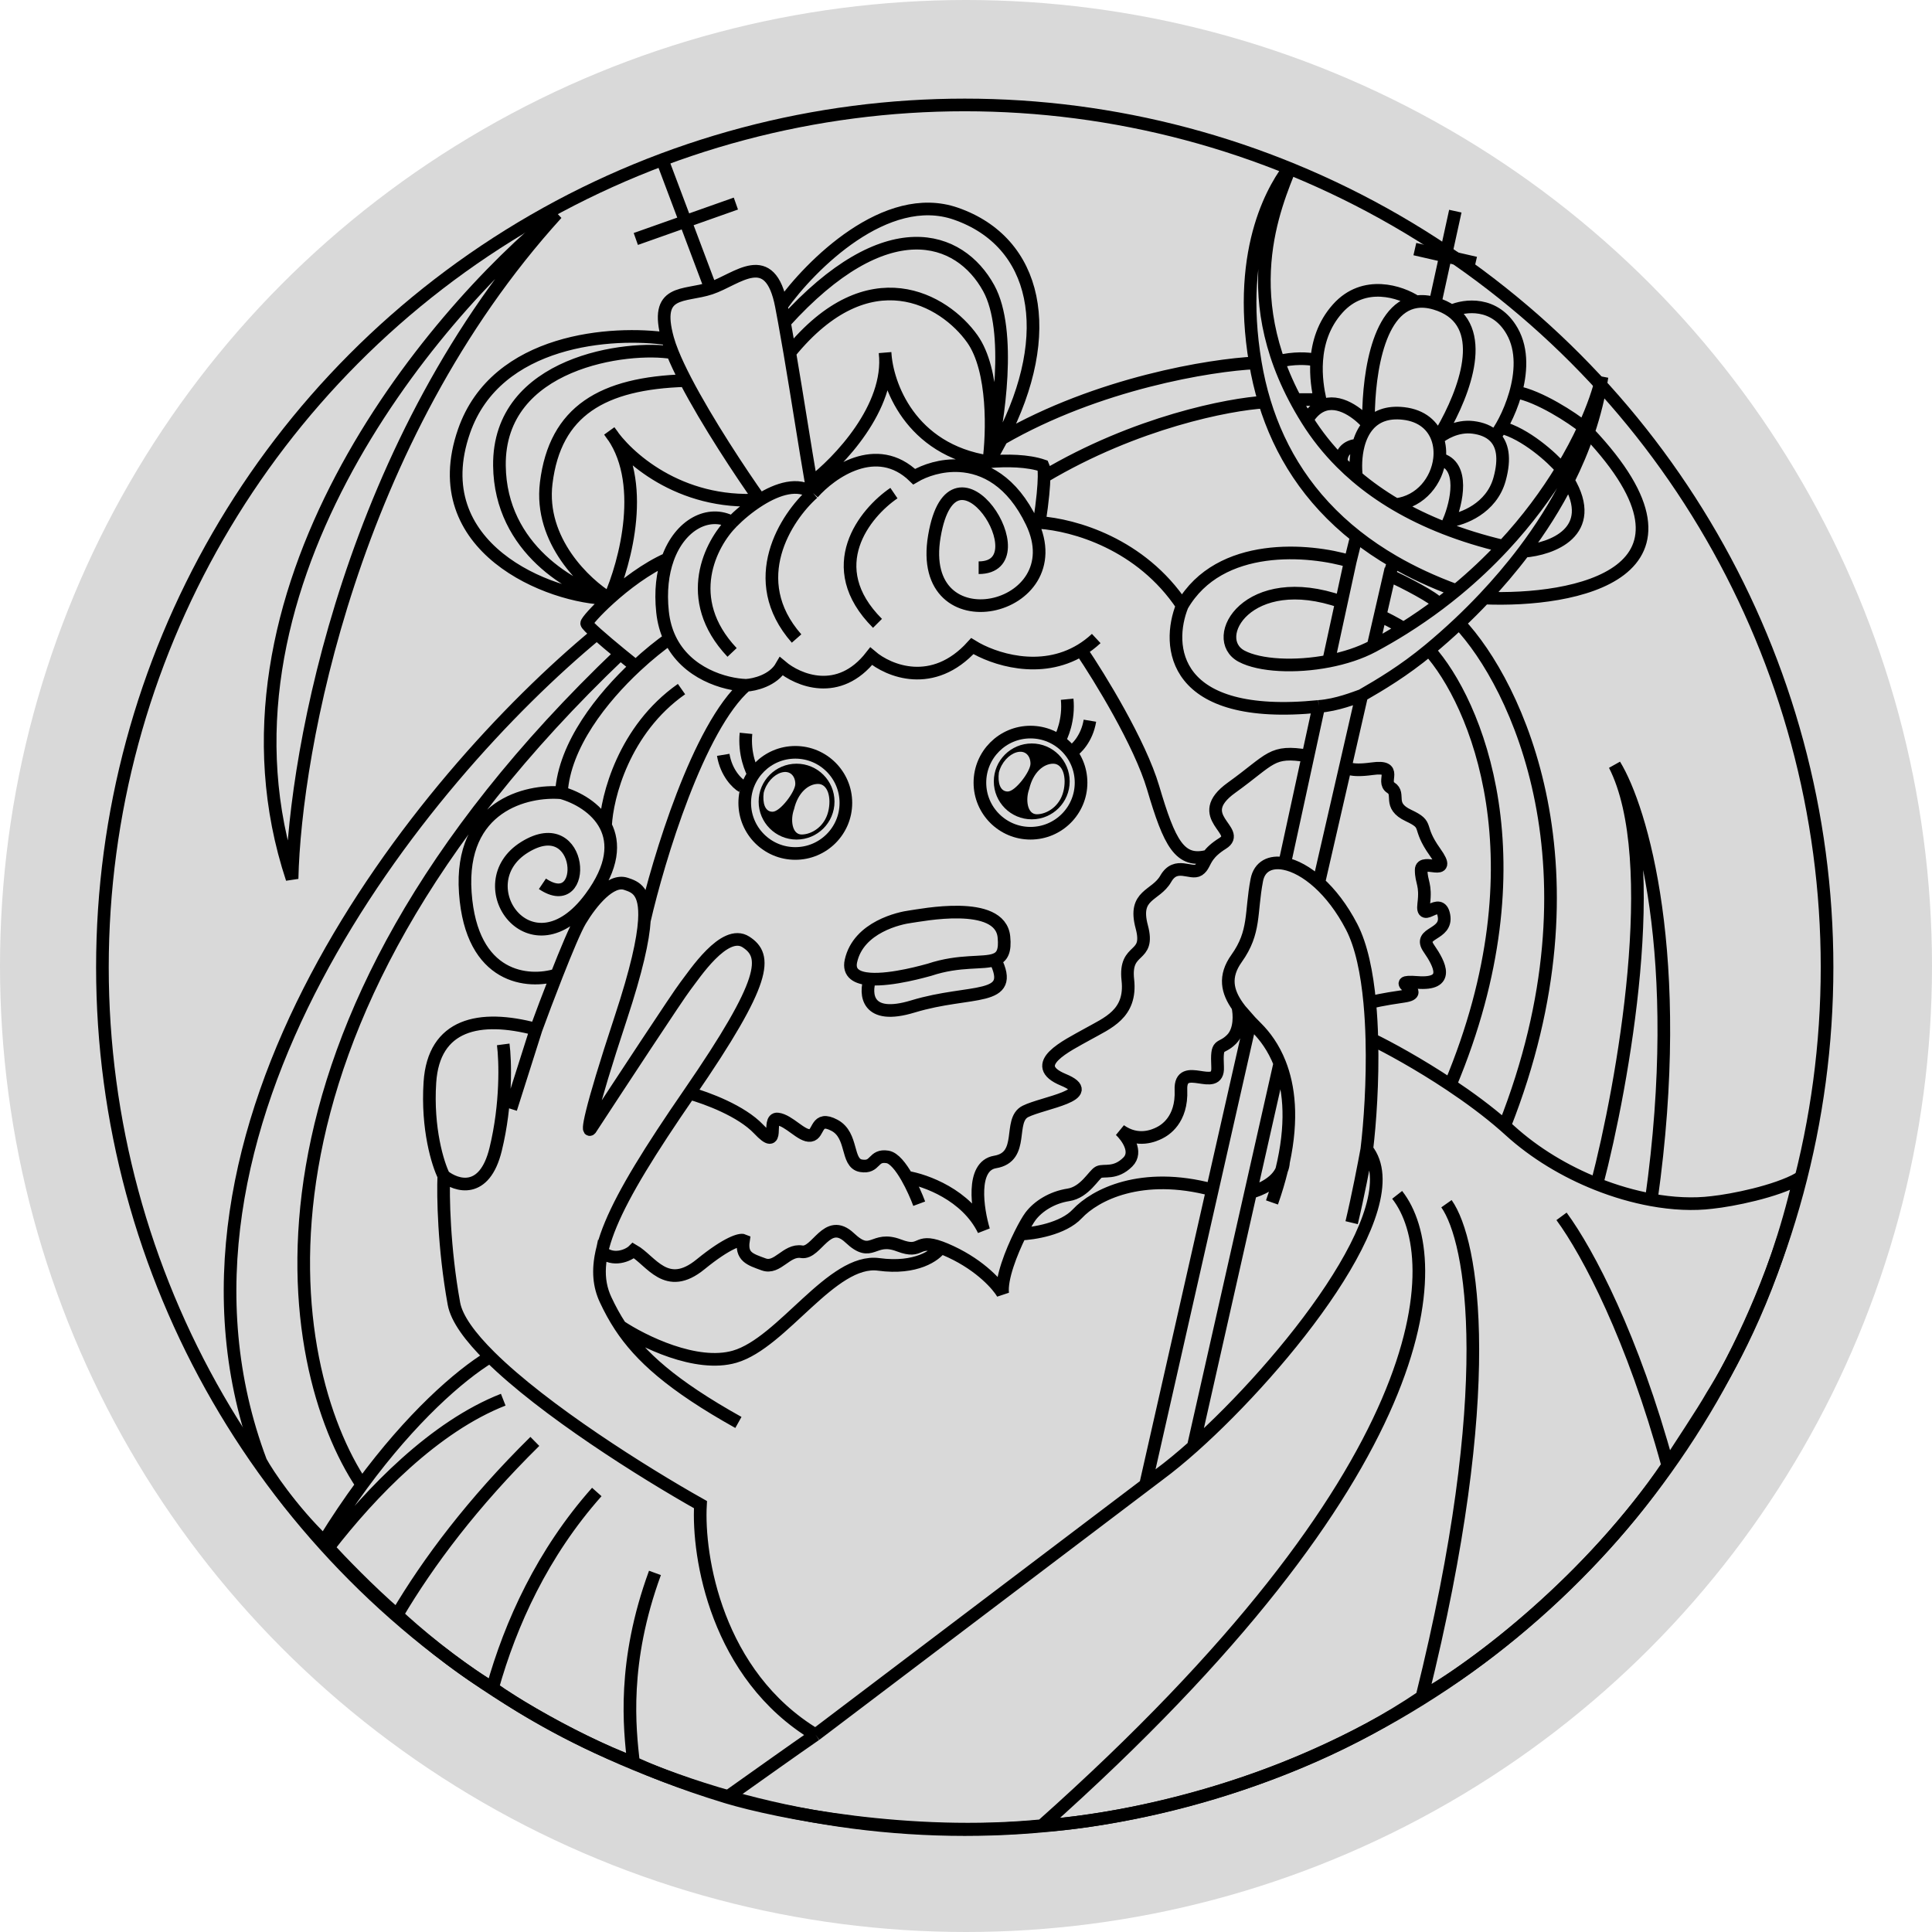 <svg width="764" height="764" viewBox="0 0 764 764" fill="none" xmlns="http://www.w3.org/2000/svg">
<circle cx="382" cy="382" r="382" fill="#D9D9D9"/>
<circle cx="381.5" cy="382.5" r="341" stroke="black" stroke-width="5"/>
<path d="M175.5 465C175.167 472.667 175.5 493.5 179.5 515.5C180.581 521.444 185.943 528.713 193.803 536.5M175.5 465C180.5 469 191.6 472.5 196 454.5C200.4 436.5 199.833 419.333 199 413M175.5 465C173.167 460.333 168.8 446.4 170 428C171.5 405 189.5 401 212 407M212 407L202 438.5M212 407C213.982 401.587 217.06 393.383 220.16 385.5M247.5 349.5C241.5 347.5 234 356.5 229.5 364C227.547 367.255 223.838 376.152 220.16 385.5M247.5 349.5L247.555 349.518M247.5 349.5C247.518 349.506 247.537 349.512 247.555 349.518M272.5 432.5C241.5 477.5 232 498 239.5 514M272.5 432.5C272.545 432.435 272.59 432.369 272.635 432.304M272.5 432.5L272.635 432.304M239.5 514C241.186 517.596 243.048 521.066 245.309 524.5M239.5 514C236.911 508.477 236.348 502.418 237.995 495C242.395 499 248.5 496.5 250.5 494.5C257.5 498.5 263.5 511 277 500C287.8 491.2 292.833 490 294 490.5C293 497 296.5 498 302 500C307.5 502 311 494 317 495C323 496 327 481 336 489.5C345 498 345 488.5 355.5 492.5C364.93 496.092 361.858 489.602 372 493.313M292 562.5C265.641 547.77 253.106 536.346 245.309 524.5M322.5 686C283.3 662.4 275.833 615.5 277 595C254.497 582.349 215.037 557.536 193.803 536.5M322.5 686L453 587.165M322.5 686C313.463 692.24 301.092 701.073 287.5 710.705M540.5 454.5C539.5 460 536.9 473.5 534.5 483.5M540.5 454.5C558.497 477.085 507.769 539.987 471.881 572M540.5 454.5C541.739 444.259 542.929 427.666 542.499 411M503 475.5C504.586 470.967 505.852 466.691 506.836 462.658M508 341.517C502.347 340.396 498.037 342.605 497 348C494.5 361 496.5 368.5 489 379C483.915 386.119 485.265 392.089 489.467 398M508 341.517C512.048 342.319 516.784 344.829 521.5 349.098M508 341.517L517.243 298.957M534.5 219.5L533.957 222M521.5 349.098C526.067 353.233 530.615 359.017 534.5 366.5C538.381 373.975 540.571 384.773 541.667 396.5M521.5 349.098L532.202 302.5M550 225L549.426 227.5M494.5 403.946C495.304 404.79 496.14 405.641 497 406.5C500.17 409.67 503.589 414.206 506.076 420.5M494.5 403.946C493.038 402.41 491.685 400.895 490.5 399.381M494.5 403.946L490.5 399.381M494.5 403.946L479.425 470.5M453 587.165L458.5 583C462.563 579.997 467.09 576.274 471.881 572M453 587.165L479.425 470.5M506.076 420.5L494.564 471.5M506.076 420.5C509.635 429.511 511.285 442.126 507.56 459.5M471.881 572L494.564 471.5M271.5 432C271.854 432.091 272.233 432.192 272.635 432.304M363.5 476C362.477 473.245 360.703 469.145 358.61 465.5M358.61 465.5C356.271 461.427 353.533 457.922 351 457.5C345 456.5 346.5 462 340.5 461C334.5 460 337.5 449 330 445C322.5 441 324 448.5 320.5 449C317 449.5 312 443 307.5 442.5C303 442 309 456 300 446.5C293.193 439.314 279.591 434.244 272.635 432.304M358.61 465.5C365.906 466.667 382.2 472.5 389 486.5C386.5 478.167 383.9 461.1 393.5 459.5C405.5 457.5 398.5 443 405.5 439.5C412.5 436 435 433 420.5 427C406 421 422 413.5 430 409C438 404.5 447.5 401 446 387.5C444.5 374 455 379.5 451.5 366.5C448 353.5 457 354.5 461 347.5C465 340.5 471 346 474 344C475.873 342.751 475.992 340.918 477.764 338.5M517.5 299C517.414 298.986 517.328 298.971 517.243 298.957M532.202 302.5C531.968 303.5 533.7 305.2 542.5 304C553.5 302.5 546 309 550 311.5C554 314 548.5 318.5 557 322.5C565.5 326.5 560 326.5 567.5 337C575 347.5 562 338.902 562 344C562 349.098 564 349.5 563 357.5C562 365.5 569.5 354 571 362C572.5 370 560.5 368.5 565 375C569.5 381.5 573.5 389.5 560.5 388.5C547.5 387.5 565.5 392.5 555 394C546.6 395.2 542.611 396.167 541.667 396.5M532.202 302.5L538.5 275M541.667 396.5C542.109 401.235 542.374 406.12 542.499 411M490.5 399.381C490.14 398.921 489.795 398.461 489.467 398M489.467 398C490.145 400.833 490.6 407.4 487 411C482.5 415.5 481 411.5 481.5 422C482 432.5 466.5 419 467 431C467.5 443 460.5 447 458.5 448C456.5 449 450 452 443 447C445.667 449.5 450 455.5 446 459.5C441 464.5 436.5 462.5 434.5 463.5C432.5 464.5 429 471.5 422.5 472.5C416 473.5 410.5 477 407.5 481C406.575 482.233 405.081 484.795 403.485 488M372 493.313C373.151 493.734 374.471 494.287 376 495C388 500.6 394.667 508.333 396.5 511.5C395.808 505.62 399.902 495.193 403.485 488M372 493.313C370 496.376 362.3 502 347.5 500C329 497.5 309.5 531 290.5 536.5C275.3 540.9 254.039 530.333 245.309 524.5M193.803 536.5C181.436 544.051 162.612 560.659 143.112 587.165M199 553.5C171.876 564.126 146.755 590.058 129.822 612M211.5 570C186.946 594.21 169.365 617.663 157 638.593M236 590C214.574 614.105 201.9 641.991 194.764 667.5M250.5 697C249 683.5 246 657.5 259 622M250.5 697C254.833 699.137 268.3 704.869 287.5 710.705M250.5 697C225.269 687.4 202.83 673.333 194.764 667.5M542.499 411C548.969 414.134 561.019 420.677 573.516 429M552.5 472.5C572.416 497.905 569.373 581.831 412 721.945M572 476C582.449 490.803 592.594 549.201 562.298 671M617.5 481C628.072 495.378 645.778 529.12 659.5 579.5M403.485 488C408.656 487.833 420.4 486 426 480C433 472.5 451.35 463 479.425 470.5M494.564 471.5C498.089 470.658 504.644 467.83 506.836 462.658M507.56 459.5C507.338 460.536 507.097 461.589 506.836 462.658M507.56 459.5C507.504 460.637 507.247 461.689 506.836 462.658M254.814 364C254.34 371.619 251.752 383.547 245.5 402.5C232.7 441.3 232.167 448 233.5 446.5C244.833 429.167 268.2 393.6 271 390C274.5 385.5 286.5 367 295 372.5C303.488 377.992 303.5 387.472 272.635 432.304M254.814 364C260.376 339.833 276.2 287.4 295 271M254.814 364C255.549 352.182 251.199 350.733 247.555 349.518M295 271C298.333 270.833 305.8 269.1 309 263.5C315.5 269 331.7 275.9 344.5 259.5C351.333 265.333 368.9 272.7 384.5 255.5C392.633 260.528 411.366 266.867 427.5 257.059M295 271C286.783 270.726 271.408 266.446 264.856 252.5M433.5 252.5C431.56 254.305 429.551 255.812 427.5 257.059M289.5 206.5C281.167 214.833 269.5 236.8 289.5 258M289.5 206.5C280.324 201.559 268.905 207.33 264.037 221M289.5 206.5C292.093 203.842 296.058 200.423 300.5 197.66M321.5 195C328.667 186.833 346.7 174.1 361.5 188.5C365.686 186.017 372.269 183.763 379.5 184.184M321.5 195C310.833 204.5 294.6 229.3 315 252.5M321.5 195C315.634 190.601 307.478 193.32 300.5 197.66M321.5 195C321.269 193.715 321.034 192.38 320.795 191M408 206.5C425 242 362 256 369.5 212C377 168 412.5 224.5 387 224.5M408 206.5C400.189 190.189 389.256 184.752 379.5 184.184M408 206.5C408.914 206.5 409.917 206.535 411 206.611M353.5 195C342 202.833 324.6 224.1 347 246.5M427.5 257.059C434.833 267.873 450.8 293.9 456 311.5C462.5 333.5 466.528 341.5 477.764 338.5M477.764 338.5C478.83 337.045 480.495 335.378 483.5 333.5C491.5 328.5 471 323 487 311.5C502.908 300.066 502.573 296.541 517.243 298.957M264.856 252.5C263.434 249.474 262.428 245.994 262 242C261.118 233.764 262.009 226.696 264.037 221M264.856 252.5C261.149 255.086 256.404 258.856 251.428 263.5M222 313.5C208.333 312.333 181.6 318.6 184 353C186.4 387.4 209.107 389 220.16 385.5M222 313.5C227.988 315.172 235.811 319.374 239.466 326.5M222 313.5C223.164 294.576 238.122 275.918 251.428 263.5M214.5 349.5C233 362 231 320.5 207.5 335C184 349.5 210 386.726 233.5 355C242.651 342.646 242.933 333.258 239.466 326.5M239.466 326.5C239.977 315.167 246.7 288.5 269.5 272.5M467.5 239.5C482.3 213.9 517.971 217.167 533.957 222M467.5 239.5C461.167 255.238 463.1 285.243 521.5 279.357M467.5 239.5C451.209 215.028 424.744 207.569 411 206.611M533.957 222L530.482 238M533.957 222L536.409 212.103M521.5 279.357C528.7 278.838 535.904 275.903 538.5 275M521.5 279.357L517.243 298.957M538.5 275C545.817 270.779 555.019 265.346 565.091 257M542.995 255.5L545.751 243.5M542.995 255.5C547.179 253.256 551.193 250.917 555.043 248.5M542.995 255.5C537.866 258.252 531.717 260.228 525.389 261.453M530.482 238C493.464 225 477.764 252.5 491 259.5C498.161 263.287 512.169 264.01 525.389 261.453M530.482 238L525.389 261.453M545.751 243.5C547.53 244.333 551.878 246.5 555.043 248.5M545.751 243.5L549.426 227.5M555.043 248.5C559.96 245.414 564.609 242.2 569 238.894M549.426 227.5C555.284 230.262 567.4 236.409 569 238.894M549.426 227.5L551.042 222M569 238.894C571.355 237.121 573.636 235.321 575.844 233.5M565.091 257C583.405 277.333 610.729 340.2 573.516 429M565.091 257C568.99 253.769 572.987 250.252 577 246.466M573.516 429C580.871 433.899 588.381 439.414 595 445.213M577 246.466C599.667 270.453 635 343.784 595 445.213M577 246.466C580.328 243.326 583.667 240.001 586.968 236.5M595 445.213C595.676 445.806 596.343 446.402 597 447C606.942 456.058 619.031 463.261 631.5 468.222M575.844 233.5C582.732 227.82 588.916 221.933 594.444 216M575.844 233.5C566.669 230.147 558.426 226.289 551.042 222M594.444 216C604.049 205.691 611.677 195.242 617.585 185.5M594.444 216C577.692 212.018 563.665 206.404 552 199.538M586.968 236.5C622.721 238 681.005 227 628.114 171M586.968 236.5C592.357 230.786 597.647 224.604 602.63 218M628.114 171C630.511 163.906 632.351 156.563 633.5 149C632.317 154.203 630.009 161.089 626.377 169M628.114 171C625.899 177.553 623.21 183.894 620.151 190M602.63 218C609.15 209.359 615.145 199.993 620.151 190M602.63 218C613.521 217.167 632.272 210.4 620.151 190M617.585 185.5C613.853 181 603.12 171.4 593.564 169M617.585 185.5C621.109 179.689 624.022 174.129 626.377 169M626.377 169C621.918 165.333 608.62 156.6 599.42 155M536.409 188.5C541.059 192.454 546.242 196.148 552 199.538M536.409 188.5C535.982 185.054 536.016 180.382 537.16 176M536.409 188.5C534.313 186.718 532.325 184.883 530.441 183M552 199.538C562.013 198.305 568.266 189.9 569.254 181.5M568.477 173.5C566.719 168.391 562.378 164.338 555 163.5C548.476 162.759 544.078 164.743 541.184 168M568.477 173.5C570.484 171.667 576.1 168.2 582.5 169C585.799 169.412 588.842 170.505 591 172.663M568.477 173.5C569.336 175.998 569.577 178.749 569.254 181.5M568.477 173.5C577.414 159.062 588.548 133.325 573.913 123M569.254 181.5C579.457 183.9 576.003 198.833 573 206C578.333 205.333 589.8 201.1 593 189.5C595.351 180.979 594.075 175.739 591 172.663M541.184 168C539.206 170.226 537.931 173.047 537.16 176M541.184 168C540.84 152.184 543.788 121.905 560 119.358M541.184 168C537.354 163.5 529.452 157.374 522.589 160.5M516.895 166C487.105 118.38 504.5 81 510.5 65.5C505 72.5 488.582 96.935 496.425 143.5M516.895 166C520.642 171.99 525.128 177.688 530.441 183M516.895 166C518.613 163.165 520.555 161.426 522.589 160.5M537.16 176C534.734 176 529.995 177.4 530.441 183M536.409 212.103C540.861 215.606 545.73 218.915 551.042 222M536.409 212.103C517.505 197.225 506.102 178.823 500.056 159M567.5 120C570.039 120.748 572.161 121.764 573.913 123M567.5 120C564.73 119.183 562.238 119.006 560 119.358M567.5 120L575.5 83.5M573.913 123C579.109 120.667 591.2 119 598 131C606.5 146 595 168.326 591 172.663M560 119.358C554 115.405 539.4 110.4 529 122C523.281 128.379 521.177 135.823 520.691 142.5M522.589 160.5C522.464 159.95 522.249 159.098 522.004 158C521.253 154.622 520.225 148.915 520.691 142.5M559.5 98.5L583.5 104M520.691 142.5C518.961 142 513.9 141.3 507.5 142.5M251.428 263.5C249.72 262.137 247.561 260.394 245.309 258.544M264.037 221C255.59 224.704 247.111 231.209 241 236.735M379.5 184.184C382.197 183.617 386.348 182.959 391 182.584M411 206.611C412.378 197.703 412.833 191.964 412.876 188.5M300.5 197.66C293.051 187.143 279.64 166.937 271.102 150.5M300.5 197.66C268.5 199.788 247.5 180.44 241 170.5C256.2 189.602 247.333 222.616 241 236.735M264.037 134C258.5 114 270.5 117.5 281 114M264.037 134C242.525 130.833 196.3 133.7 183.5 170.5C167.5 216.5 217.144 236.471 241 236.735M264.037 134C264.497 135.662 265.144 137.509 265.945 139.5M281 114C291.5 110.5 304.5 97.5 309 121M281 114L262 63.5M309 121C320.5 104.833 350.4 74.9 378 84.5C410.204 95.701 418.011 131.446 396.133 173.5M309 121C309.404 123.111 309.808 125.282 310.212 127.5M391 182.584C398.134 182.008 406.447 182.094 412.5 184.184C412.713 184.615 412.908 185.933 412.876 188.5M391 182.584C394.833 166.722 400.2 130.8 391 114C379.5 93 350.424 83 310.212 127.5M391 182.584C392.5 171.556 393.3 146.4 384.5 134C373.5 118.5 343.639 101 312.319 139.5M391 182.584C359.8 177.85 350.667 151.889 350 139.5C352.4 161.1 331.53 182.833 320.795 191M391 182.584C392.863 179.528 394.574 176.498 396.133 173.5M310.212 127.5C310.918 131.381 311.622 135.406 312.319 139.5M241 236.735C235.563 241.652 232 245.794 232 246.5C232 246.924 233.62 248.528 236 250.653M241 236.735C226.667 232.947 197.9 217.132 197.5 184.184C197 143 248.391 136.5 265.945 139.5M241 236.735C231.5 230.99 213.2 213.8 216 191C219.5 162.5 238.204 151.5 271.102 150.5M265.945 139.5C267.283 142.825 269.052 146.554 271.102 150.5M312.319 139.5C315.369 157.396 318.303 176.617 320.795 191M251.428 94.5L291 80.5M520.691 158C520.461 158 518.6 158 513 158M496.425 143.5C478.872 144.333 434.24 151.5 396.133 173.5M496.425 143.5C497.307 148.737 498.505 153.915 500.056 159M500.056 159C486.121 159.833 449.177 166.9 412.876 188.5M236 250.653C238.575 252.952 242.041 255.861 245.309 258.544M236 250.653C166.71 307.977 53.656 446.647 103.127 578C105.978 583.167 114.962 596.7 128.09 609.5M143.112 587.165C111.614 540.14 87.956 408.579 245.309 258.544M143.112 587.165C138.117 593.956 133.077 601.396 128.09 609.5M344 387.143C352.82 387.777 366.228 383.818 367.5 383.5C379.716 379.428 388.793 381.243 393.5 379.479M344 387.143C338.953 386.78 335.408 384.914 336.5 380C339.5 366.5 356 363 360 362.5C364 362 395.5 355.5 397 370.5C397.56 376.103 396.307 378.427 393.5 379.479M344 387.143C342 393.095 342.6 403.6 361 398C384 391 402 396.458 393.5 379.479M631.5 468.222C641.833 428.648 657.7 340.1 638.5 302.5C649 319.647 666.6 378.048 653 474.471M631.5 468.222C638.653 471.068 645.931 473.175 653 474.471M653 474.471C661.495 476.029 669.688 476.414 677 475.5C685 474.667 702.3 471.2 711.5 466C701.5 509.5 685 539.167 677 552C673.4 558.4 663.721 572.833 659.5 579.5M128.09 609.5L129.822 612M129.822 612C134.215 616.838 145.8 628.929 157 638.593M157 638.593C163.343 644.562 179.775 658.7 194.764 667.5M287.5 710.705C307.167 716.6 359.6 727.1 412 721.945M412 721.945C439.198 720.463 507.336 708.2 562.298 671M562.298 671C583.5 659.5 629.5 624 659.5 579.5M115.5 347.5C116.607 297 139.089 173.7 220.16 84.5C169.774 125.333 78.3 235.1 115.5 347.5Z" stroke="black" stroke-width="5"/>
<circle cx="314.5" cy="317.5" r="20" stroke="black" stroke-width="5"/>
<path fill-rule="evenodd" clip-rule="evenodd" d="M330 317C330 325.284 323.284 332 315 332C306.716 332 300 325.284 300 317C300 308.716 306.716 302 315 302C323.284 302 330 308.716 330 317ZM327.5 321C326 327 320.866 330 317 330C313.134 330 312.5 324 314 320C315.5 313.5 319.634 310 323.5 310C327.366 310 328.875 315.5 327.5 321ZM305.5 321C308.538 321 314.5 313.038 314.5 310C314.5 306.962 312.5 304.5 309 305.5C306 306.357 303 309.5 302 313.5C301.5 317.5 302.462 321 305.5 321Z" fill="black"/>
<path d="M298.5 307C297 304.667 294.2 298 295 290M293.5 311C291.5 309.833 287.2 305.7 286 298.5" stroke="black" stroke-width="5"/>
<circle cx="407.5" cy="309.5" r="20" stroke="black" stroke-width="5"/>
<path d="M418.5 293.5C420 291.167 422.8 284.5 422 276.5M423.5 297.5C425.5 296.333 429.8 292.2 431 285" stroke="black" stroke-width="5"/>
<path fill-rule="evenodd" clip-rule="evenodd" d="M423 309C423 317.284 416.284 324 408 324C399.716 324 393 317.284 393 309C393 300.716 399.716 294 408 294C416.284 294 423 300.716 423 309ZM420.5 313C419 319 413.866 322 410 322C406.134 322 405.5 316 407 312C408.5 305.5 412.634 302 416.5 302C420.366 302 421.875 307.5 420.5 313ZM398.5 313C401.538 313 407.5 305.038 407.5 302C407.5 298.962 405.5 296.5 402 297.5C399 298.357 396 301.5 395 305.5C394.5 309.5 395.462 313 398.5 313Z" fill="black"/>
</svg>
